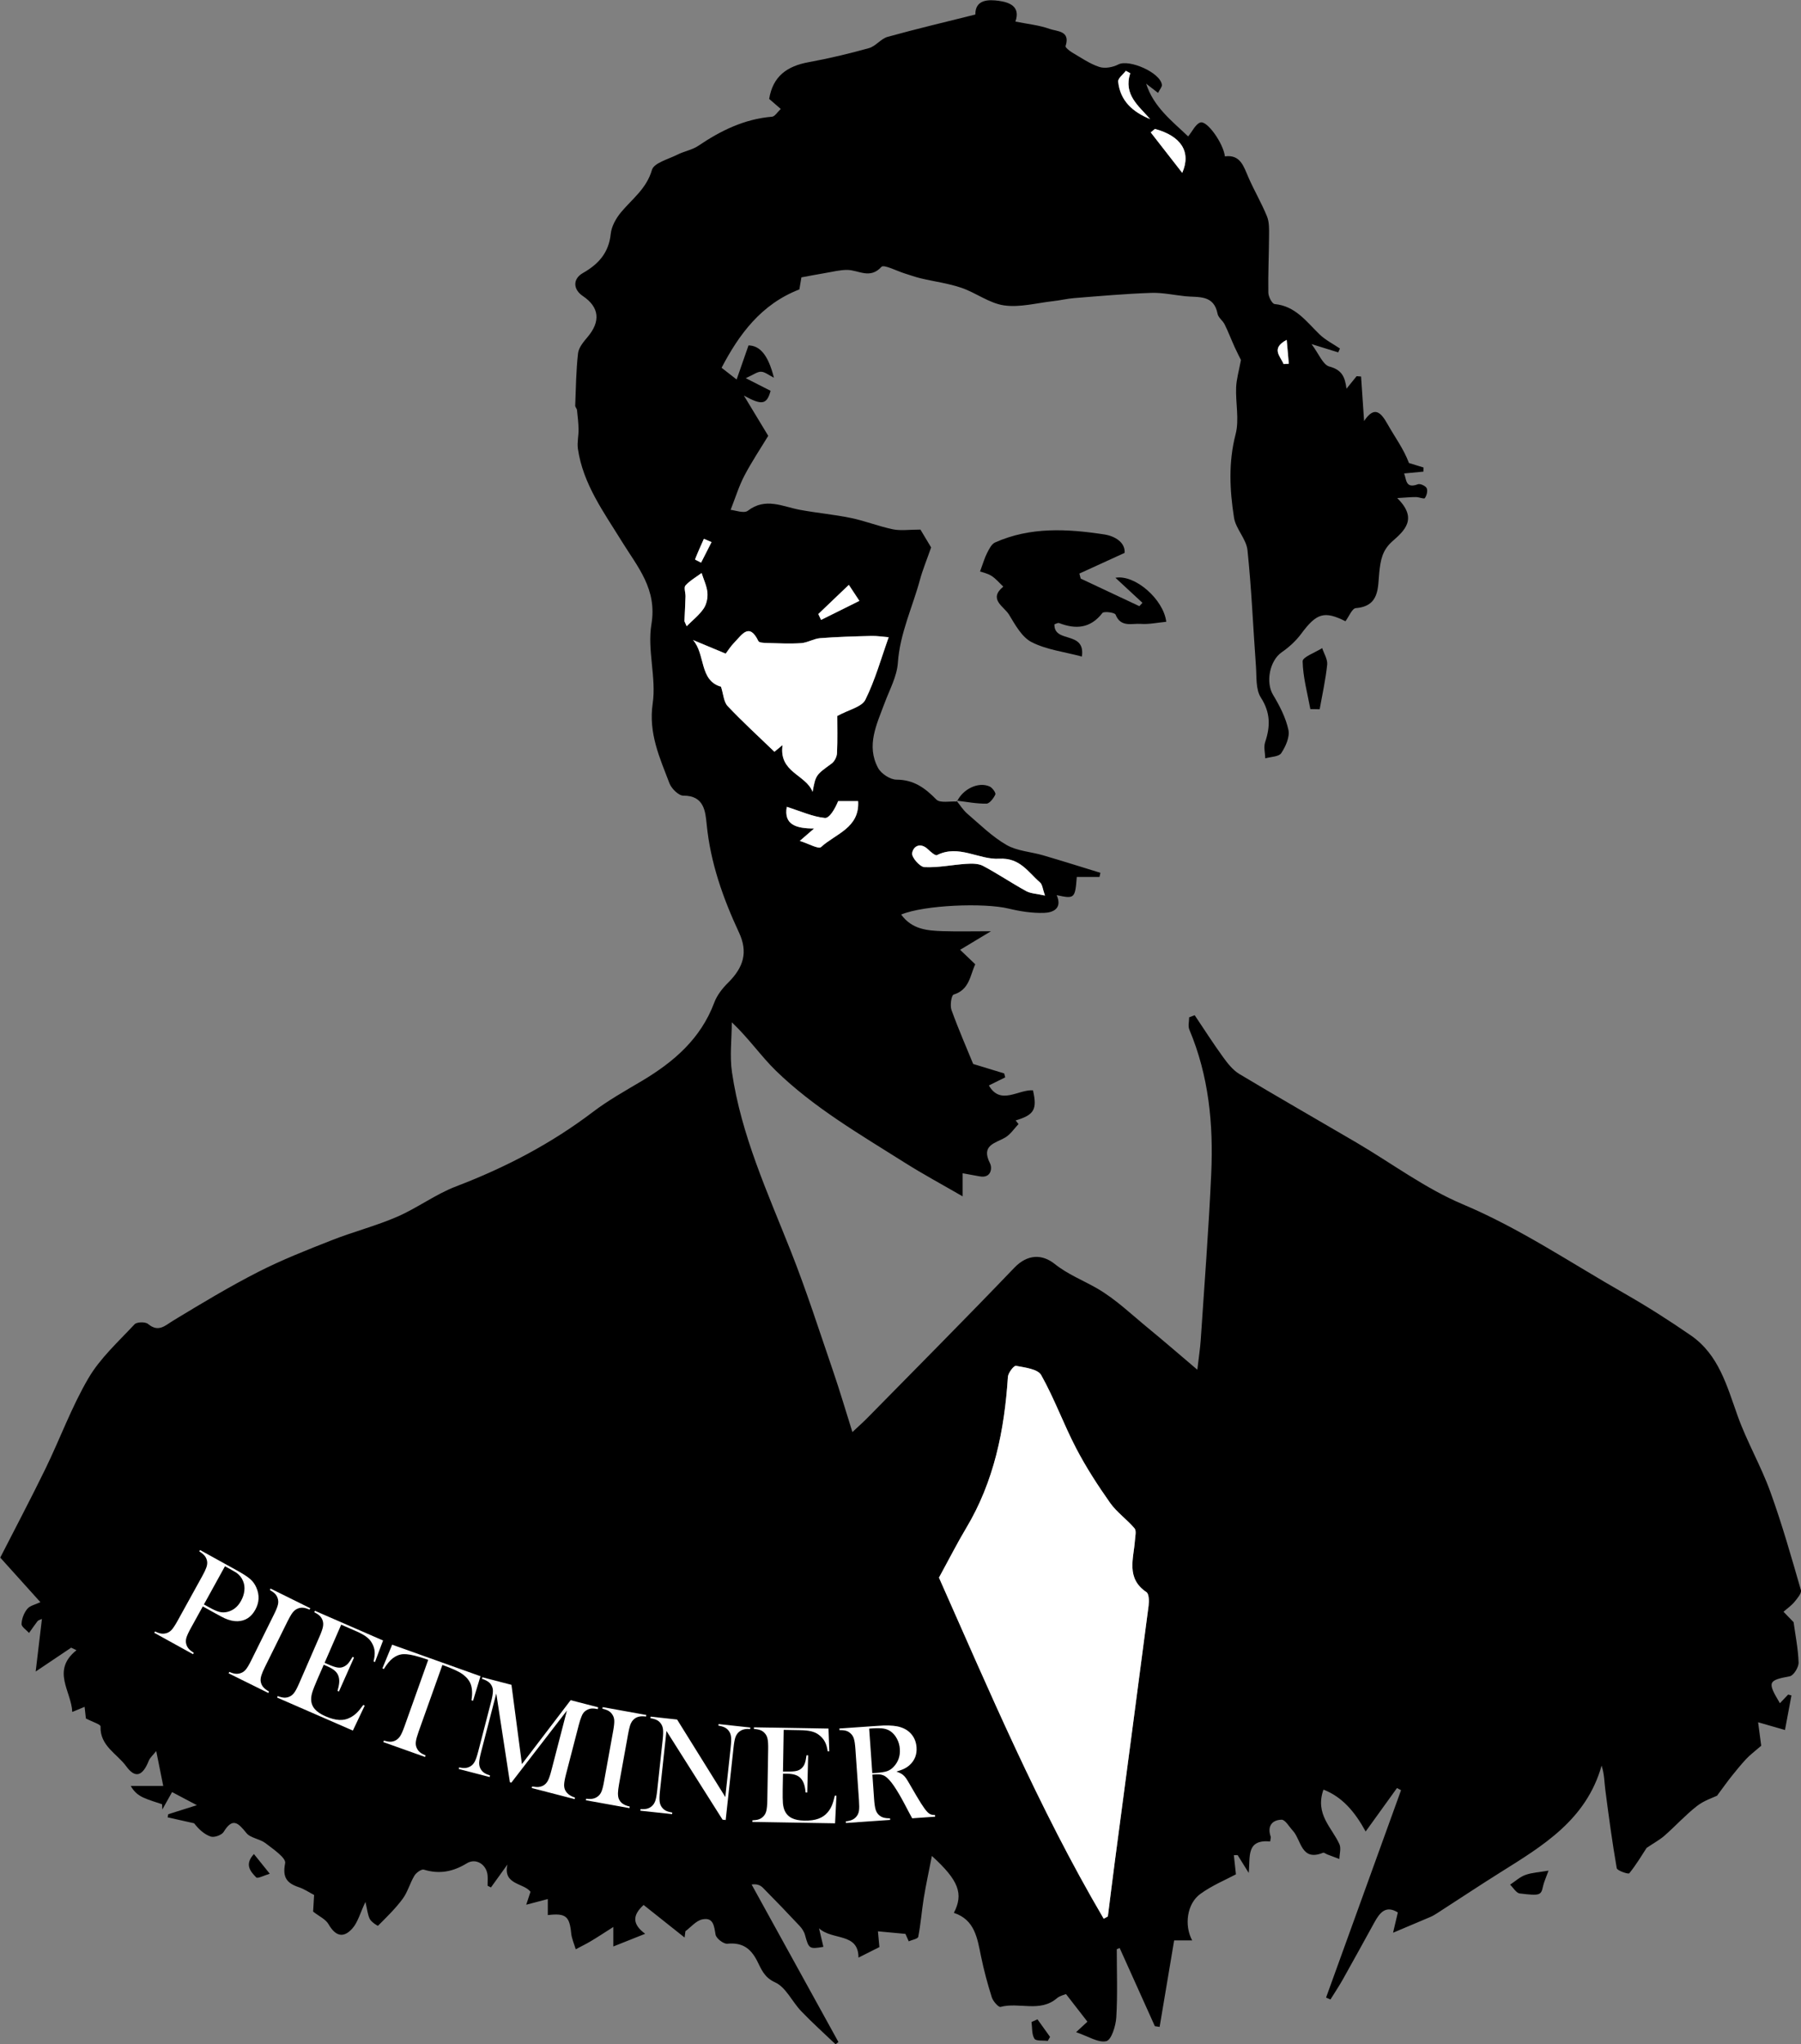 <?xml version="1.0" encoding="UTF-8"?>
<svg xmlns="http://www.w3.org/2000/svg" viewBox="0 0 380.68 431.88">
  <rect x="0" y="0" width="380.68" height="431.88" fill="#808080" stroke="none"/>
  <defs>
    <style>
      .cls-1 {
        fill: #fff;
      }
    </style>
  </defs>
  <g id="Layer_1" data-name="Layer 1">
    <g>
      <path d="m202.16,169.15c.76.93,1.41,2,2.31,2.77,2.68,2.3,5.25,4.85,8.27,6.59,2.25,1.3,5.14,1.44,7.72,2.19,4.06,1.19,8.09,2.46,12.13,3.7l-.19.88h-4.8c-.35,4.56-.47,4.66-4.25,3.84,1.24,2.81-.73,3.69-2.7,3.75-2.48.07-5.03-.32-7.45-.91-5.17-1.25-17.81-.77-22.72,1.26,2.27,3.14,5.51,3.4,8.75,3.51,3.17.1,6.35.02,10.23.02-2.48,1.49-4.29,2.58-6.52,3.92,1.33,1.27,2.2,2.1,3.2,3.06-1.11,2.36-1.21,5.37-4.57,6.4-.47.14-.8,2.29-.46,3.24,1.5,4.15,3.28,8.21,4.59,11.42,2.75.84,4.65,1.42,6.56,2,.07.28.14.55.21.83-1.16.57-2.32,1.14-3.45,1.71,2.45,4.28,6.22.81,9.32,1.03.93,4.06.24,5.19-3.66,6.36.2.26.4.51.6.77-.91.95-1.68,2.16-2.77,2.81-2.14,1.27-5.23,1.6-3.25,5.49.5.98.27,3.22-2.22,2.74-1.19-.23-2.38-.43-3.57-.65v4.88c-4.09-2.37-8.35-4.66-12.43-7.24-9.38-5.92-19.04-11.52-27.05-19.31-3.12-3.04-5.62-6.72-9.31-10.23-.01,3.53-.47,7.14.04,10.59,1.95,13.28,7.53,25.4,12.43,37.76,3.32,8.38,6.07,16.99,9,25.53,1.36,3.97,2.54,8.01,4.02,12.7,1.35-1.27,2.31-2.11,3.2-3.02,10.36-10.54,20.79-21.01,31.01-31.68,2.85-2.98,5.97-2.88,8.55-.82,2.81,2.24,5.99,3.45,8.97,5.17,3.92,2.27,7.28,5.52,10.82,8.42,3.23,2.65,6.39,5.39,10.36,8.76.31-2.71.59-4.44.71-6.19.78-11.77,1.7-23.53,2.23-35.31.47-10.38-.52-20.62-4.63-30.36-.31-.74-.04-1.72-.04-2.59.39-.15.78-.3,1.17-.45,2,2.97,3.92,5.99,6.02,8.88.96,1.32,2.06,2.72,3.42,3.54,8.19,4.91,16.48,9.64,24.72,14.47,7.48,4.39,14.57,9.71,22.49,13.05,12.12,5.1,22.88,12.41,34.18,18.84,4.8,2.74,9.48,5.72,14.03,8.86,5.93,4.09,7.64,10.7,9.92,17.05,1.95,5.44,4.91,10.52,6.88,15.96,2.48,6.82,4.46,13.83,6.48,20.81.19.66-.78,1.78-1.4,2.53-.64.78-1.52,1.37-2.29,2.04.73.75,1.45,1.5,2.14,2.2.36,2.64.96,5.58,1.06,8.54.03.98-1.06,2.75-1.87,2.9-4.58.86-4.79,1.16-2.08,5.69.62-.65,1.18-1.24,1.74-1.83.23.06.47.12.7.18-.43,2.29-.86,4.58-1.37,7.31-2.13-.62-3.93-1.14-5.68-1.64.27,2.02.53,3.95.66,4.96-1.51,1.31-2.42,1.98-3.18,2.8-1.1,1.18-2.12,2.44-3.13,3.7-.89,1.12-1.72,2.3-3.03,4.06-.84.41-2.77,1.02-4.26,2.19-2.42,1.89-4.51,4.2-6.82,6.23-1.01.89-2.23,1.54-3.81,2.61-.94,1.44-2.16,3.51-3.66,5.36-.19.24-2.56-.55-2.65-1.08-.96-5.48-1.69-11-2.41-16.51-.22-1.67-.2-3.37-.79-5.16-3.24,11.49-12.45,16.95-21.48,22.61-4.45,2.79-8.82,5.7-13.23,8.54-.48.31-.97.61-1.49.83-2.47,1.06-4.95,2.09-7.88,3.33.28-1.17.62-2.63,1.01-4.29-2.56-1.58-3.82.06-4.94,2.08-2.23,4.03-4.43,8.07-6.69,12.08-.81,1.44-1.74,2.82-2.61,4.23l-.93-.4c5.28-14.61,10.57-29.21,15.85-43.82-.29-.15-.57-.3-.86-.45-2.17,3.01-4.34,6.01-6.62,9.18-2.31-4.2-4.95-7.3-8.92-8.85-1.85,5.24,1.8,8.01,3.38,11.55.38.86,0,2.07-.02,3.11-.86-.32-1.71-.64-2.57-.97-.3-.12-.67-.43-.87-.35-4.69,1.91-4.58-2.71-6.41-4.68-.77-.83-1.6-2.32-2.37-2.3-2.03.06-3.05,1.38-2.3,3.56.07.19-.03.44-.1,1.03-5.16-.45-4.18,3.27-4.54,6.65-.78-1.25-1.56-2.51-2.34-3.76-.27,0-.53,0-.8.01.12,1.13.25,2.27.44,4.05-2.08,1.12-5.04,2.33-7.55,4.16-2.79,2.04-3.43,6.59-1.7,9.8h-3.81c-1.02,6.06-2.04,12.17-3.07,18.27-.34-.05-.68-.1-1.01-.15-2.48-5.51-4.96-11.02-7.44-16.52-.2.09-.4.18-.61.26,0,4.8.19,9.62-.1,14.4-.11,1.8-1.03,4.76-2.1,5.02-1.7.4-3.83-1.02-6.4-1.89,1.31-1.21,1.96-1.81,2.4-2.22-1.48-1.91-2.89-3.72-4.53-5.83-.37.16-1.29.34-1.91.87-3.59,3.08-8.01.78-11.92,1.84-.42.12-1.59-1.19-1.85-2.02-.9-2.83-1.67-5.71-2.27-8.61-.79-3.85-1.3-7.78-5.75-9.24,2.08-4.03,1.05-6.84-4.65-12.03-.64,3.3-1.25,6.08-1.71,8.88-.44,2.73-.64,5.5-1.17,8.21-.08.43-1.31.64-2.01.95-.32-.71-.63-1.43-.7-1.57-1.96-.18-3.69-.35-5.81-.54.09.95.2,2.11.31,3.33-1.27.64-2.55,1.28-4.42,2.22-.02-5.32-5.44-3.57-8.34-6.18.31,1.31.62,2.61.92,3.91-2.98.51-3.09.41-3.88-2.49-.19-.71-.65-1.41-1.16-1.95-2.54-2.71-5.12-5.39-7.73-8.03-.52-.53-1.23-.87-2.4-.7,6.12,11.09,12.23,22.19,18.35,33.28l-.61.47c-2.43-2.32-4.94-4.57-7.26-6.99-1.92-2-3.23-5.06-5.52-6.09-2.37-1.07-2.94-2.88-3.81-4.56-1.4-2.71-3.19-3.9-6.28-3.6-.8.08-2.35-1.12-2.49-1.92-.32-1.85-.45-3.74-2.85-3.21-1.29.29-2.35,1.62-3.52,2.48-.06.45-.12.89-.18,1.34-2.87-2.28-5.75-4.57-8.66-6.88-2.35,2.15-2.46,4.03.33,6.09-2.44.97-4.43,1.76-6.73,2.68v-4.12c-1.81,1.15-3.27,2.12-4.77,3.01-1.03.62-2.12,1.13-3.18,1.7-.33-1.13-.85-2.25-.96-3.4-.36-3.58-1.14-4.27-4.94-3.82v-3.39c-1.55.41-2.88.76-4.56,1.2.31-.93.59-1.79.9-2.74-1.45-1.89-5.88-1.44-4.87-5.76-1.16,1.62-2.33,3.24-3.49,4.85-.24-.12-.47-.24-.71-.36,0-.72.05-1.44,0-2.16-.19-2.33-2.46-3.77-4.39-2.58-2.89,1.77-5.78,2.35-9.07,1.34-.51-.16-1.62.63-2,1.26-.95,1.56-1.41,3.44-2.48,4.89-1.53,2.07-3.4,3.88-5.22,5.7-.07.07-1.4-.77-1.73-1.41-.46-.89-.54-1.99-.93-3.62-1.15,2.42-1.61,4.31-2.76,5.6-1.93,2.17-3.62,1.59-5.05-.91-.6-1.04-1.97-1.64-3.25-2.65.05-.86.13-2.1.21-3.51-1.03-.53-2.06-1.25-3.2-1.63-2.57-.86-3.52-2.06-2.92-5.09.22-1.11-2.54-2.98-4.16-4.23-1.2-.92-3.17-1.06-4.04-2.15-1.73-2.15-2.91-3.33-4.8-.22-.41.67-1.99,1.23-2.73.98-1.4-.48-2.57-1.59-3.51-2.81-1.87-.42-3.73-.83-5.6-1.25.04-.22.08-.44.13-.66,1.78-.56,3.55-1.12,6.05-1.91-2.33-1.23-3.66-1.93-5.24-2.77-.6,1.08-1.33,2.38-2.06,3.68-.02-.37-.04-.74-.06-1.11-1.3-.45-2.64-.82-3.89-1.38-1.05-.47-1.99-1.17-2.73-2.49h6.87c-.49-2.43-.92-4.57-1.48-7.36-.65.82-1.31,1.37-1.59,2.07-1.28,3.21-2.84,3.78-4.76,1.13-1.93-2.66-5.57-4.29-5.42-8.41.02-.44-1.68-.94-3.1-1.68-.03-.28-.14-1.21-.27-2.46-1.05.43-1.83.76-2.61,1.08-.16-4.35-4.5-8.74.89-13.04-.37-.18-.74-.36-1.12-.54-2.35,1.58-4.7,3.16-7.5,5.04.44-3.71.87-7.31,1.32-11.11-.42.2-.76.26-.92.46-.63.81-1.2,1.66-1.8,2.5-.56-.63-1.61-1.29-1.59-1.9.04-1.09.52-2.33,1.21-3.18.57-.7,1.72-.92,2.78-1.42-2.82-3.13-5.48-6.08-8.49-9.42,3.1-6.07,6.44-12.38,9.57-18.8,3.09-6.35,5.52-13.06,9.08-19.12,2.49-4.24,6.33-7.71,9.74-11.37.48-.51,2.27-.55,2.85-.07,2.24,1.86,3.59.33,5.4-.76,5.86-3.55,11.75-7.1,17.86-10.22,5.04-2.57,10.34-4.66,15.62-6.73,4.55-1.79,9.33-3.01,13.8-4.95,4.28-1.86,8.13-4.77,12.47-6.42,10.35-3.95,20.01-8.98,28.85-15.69,3.26-2.48,6.89-4.5,10.42-6.6,6.73-4.01,12.41-8.9,15.26-16.52.58-1.55,1.71-3.01,2.91-4.19,3.33-3.3,4.24-6.5,2.33-10.6-3.4-7.3-6.04-14.76-6.84-22.86-.27-2.74-.53-6.11-4.94-6.08-1,0-2.5-1.49-2.93-2.61-2.05-5.4-4.46-10.54-3.54-16.86.8-5.45-1.18-11.32-.27-16.73,1.24-7.42-2.87-12.04-6.25-17.5-3.79-6.15-8.21-12.13-9.29-19.59-.19-1.32.16-2.71.14-4.07-.02-1.37-.18-2.73-.33-4.1-.03-.32-.39-.62-.38-.93.15-3.69.18-7.41.6-11.07.14-1.21,1.16-2.42,2.02-3.44,2.79-3.3,2.49-6.31-1-8.65-2.09-1.4-2.17-3.63,0-4.86,3.29-1.87,5.48-4.27,5.89-8.27.16-1.6,1.13-3.32,2.19-4.59,2.37-2.83,5.38-4.97,6.52-8.93.42-1.48,3.47-2.26,5.39-3.23,1.43-.72,3.12-.99,4.42-1.87,4.75-3.21,9.75-5.66,15.58-6.14.59-.05,1.12-.97,1.84-1.64-.95-.82-1.7-1.47-2.45-2.12.78-4.82,3.83-6.94,8.34-7.76,4.29-.78,8.55-1.8,12.75-2.97,1.43-.4,2.52-1.98,3.94-2.38,6.06-1.68,12.19-3.13,18.55-4.72-.04-3.19,2.77-3.2,4.98-2.89,2.06.29,4.65,1.09,3.49,4.38,2.59.52,5.02.75,7.23,1.55,1.52.55,4.45.34,3.37,3.63-.09.27.81,1.01,1.37,1.34,1.88,1.1,3.72,2.39,5.75,3.06,1.18.39,2.88.08,4.03-.52,2.25-1.18,8.91,1.71,9.21,4.3.05.44-.43.94-.81,1.71-.98-.76-1.75-1.36-2.52-1.95,1.57,4.94,5.52,7.93,8.88,11.14.93-1.11,1.57-2.62,2.59-2.94,1.43-.45,4.85,4.4,5.18,7.16,3.26-.44,3.95,2.08,4.96,4.41,1.22,2.8,2.79,5.45,3.94,8.28.5,1.24.44,2.75.43,4.14-.02,3.99-.22,7.98-.15,11.97.01.84.8,2.35,1.33,2.4,4.4.41,6.69,3.69,9.48,6.39,1.25,1.21,2.87,2.02,4.33,3.01-.12.27-.25.54-.37.81-1.55-.48-3.11-.96-5.64-1.75,1.56,2.06,2.4,4.38,3.77,4.74,2.69.71,3.3,2.24,3.62,4.68.71-.88,1.43-1.76,2.14-2.64.31.02.63.05.94.07.2,3.01.41,6.01.64,9.4,2.16-3.24,3.52-1.9,4.96.66,1.53,2.72,3.42,5.25,4.52,8.21,1.03.32,2.06.63,3.09.95,0,.29-.02.58-.03.87-1.29.12-2.57.24-4.08.39.52,1.31.28,3.28,2.92,2.28.48-.18,1.62.35,1.85.84.26.55,0,1.54-.39,2.09-.17.24-1.22-.22-1.87-.22-.96-.01-1.92.09-3.97.21,4.47,4.39,1.46,6.93-1.04,9.15-2.12,1.88-2.48,3.96-2.75,6.53-.33,3.17.12,7.17-4.96,7.57-.79.06-1.45,1.79-2.19,2.77-4.49-2.24-6.12-1.71-9.35,2.65-1.12,1.51-2.59,2.85-4.14,3.92-2.54,1.77-3.41,6.33-1.82,8.97,1.39,2.31,2.69,4.82,3.25,7.41.33,1.49-.58,3.51-1.51,4.92-.51.77-2.22.76-3.38,1.1-.03-1.14-.37-2.39-.03-3.41,1.12-3.33,1.15-6.25-.91-9.45-1.1-1.71-.87-4.34-1.03-6.58-.6-8.19-.93-16.4-1.79-24.55-.25-2.37-2.48-4.49-2.85-6.88-.91-5.84-1.2-11.68.34-17.61.8-3.09-.02-6.58.11-9.88.07-1.77.6-3.53,1.02-5.81-.17-.34-.78-1.51-1.33-2.71-.72-1.59-1.34-3.23-2.11-4.79-.4-.81-1.35-1.44-1.5-2.25-.79-4.08-4.02-3.43-6.8-3.71-2.43-.25-4.87-.8-7.29-.71-5.41.19-10.82.67-16.22,1.1-1.51.12-2.99.49-4.5.65-3.45.39-7,1.37-10.33.89-3.12-.45-5.94-2.67-9.02-3.72-2.76-.94-5.71-1.31-8.56-1.99-1.16-.27-2.28-.69-3.42-1.04-1.69-.52-4.4-1.95-4.91-1.39-2.42,2.65-4.78.7-7.17.65-1.52-.03-3.05.38-4.57.63-1.63.27-3.25.59-5.18.94-.11.67-.27,1.63-.43,2.55-8.09,3.11-12.78,9.55-16.44,16.55.94.74,1.99,1.55,3.18,2.48.76-2.18,1.59-4.57,2.51-7.2,2.34.03,4.14,1.9,5.37,6.82-1.11-.55-1.9-1.24-2.72-1.26-.78-.03-1.59.63-3.23,1.36,2.2,1.12,3.71,1.89,5.25,2.67-.8,2.93-1.83,3.11-5.65,1,1.74,2.87,3.47,5.74,5.15,8.51-1.6,2.64-3.49,5.46-5.05,8.44-1.15,2.2-1.88,4.62-2.9,7.2.91.07,2.81.82,3.64.19,3.74-2.87,7.3-.89,10.97-.2,3.6.67,7.26.99,10.84,1.73,2.99.62,5.86,1.77,8.85,2.39,1.64.34,3.42.06,5.82.06.66,1.11,1.69,2.82,2.26,3.77-.96,2.74-1.79,4.73-2.35,6.79-1.58,5.85-4.25,11.36-4.68,17.58-.2,2.91-1.78,5.74-2.83,8.58-1.65,4.45-3.89,8.9-1.36,13.63.65,1.22,2.56,2.48,3.9,2.48,3.65.02,6.01,1.74,8.41,4.19.8.82,2.92.33,4.44.44,0,0-.14-.15-.14-.15Zm31.14,236.23c.29-.16.58-.32.87-.48.5-3.96.99-7.93,1.51-11.88,2.37-17.92,4.77-35.84,7.1-53.77.12-.95.1-2.48-.45-2.86-4.36-2.93-2.72-7.04-2.44-10.92.06-.87.35-2.05-.08-2.56-1.6-1.9-3.75-3.38-5.17-5.39-2.61-3.7-5.09-7.53-7.18-11.54-2.64-5.06-4.59-10.49-7.38-15.45-.72-1.29-3.46-1.6-5.34-1.96-.43-.08-1.64,1.48-1.7,2.34-.73,11.28-2.93,22.12-8.84,31.98-1.8,3-3.38,6.14-5.73,10.43,10.46,23.51,21.01,48.57,34.82,72.06Zm-86.81-270.15c2.64,2.97,1.3,8.56,5.91,9.85.51,1.59.56,3.21,1.4,4.09,3.09,3.28,6.43,6.32,9.89,9.66.05-.05.71-.59,1.72-1.42-.84,5.8,4.93,6.21,6.35,9.89.67-3.6.7-3.56,4.03-5.99.6-.44,1.09-1.43,1.13-2.19.13-2.87.05-5.76.05-7.85,2.45-1.34,5.18-1.9,5.94-3.43,2.09-4.21,3.37-8.83,4.93-13.21-1.2-.1-2.43-.3-3.65-.27-3.62.09-7.24.19-10.84.47-1.36.11-2.66.95-4.02,1.05-2.39.17-4.8.04-7.2-.03-.63-.02-1.66-.05-1.83-.4-1.92-4-3.48-1.34-5.03.24-.81.83-1.44,1.84-1.88,2.41-2.52-1.05-4.72-1.96-6.91-2.88Zm74.4,53.99c-.5-1.39-.55-2.34-1.04-2.77-2.54-2.18-4.22-5.28-8.65-5.02-4.3.25-8.54-3.09-13.15-.76-.34.17-1.32-.68-1.87-1.21-1.62-1.55-3.13-.71-3.37.79-.14.87,1.62,2.9,2.6,2.95,2.92.15,5.87-.5,8.82-.69,1.18-.08,2.57-.09,3.56.43,3.11,1.64,6.03,3.63,9.11,5.32.99.54,2.26.56,3.99.95Zm-54.58-18.75c-.66,3.76,1.94,4.58,5.78,4.58-1.25,1.08-1.94,1.68-3.03,2.62,1.85.58,3.95,1.79,4.49,1.3,3.04-2.8,8.2-4.03,7.84-9.71h-4.22c-.68,1.67-1.85,3.66-2.82,3.56-2.58-.26-5.07-1.41-8.04-2.35Zm-21.63-39.18c.15.34.3.68.45,1.02,1.22-1.22,2.62-2.32,3.58-3.71.63-.91.91-2.28.81-3.39-.12-1.4-.79-2.76-1.23-4.14-1.16.86-2.45,1.6-3.41,2.64-.38.42.04,1.53.01,2.32-.05,1.75-.15,3.51-.23,5.26ZM244.12,27.24c-.3.24-.6.49-.89.73,2.17,2.79,4.34,5.57,6.66,8.55,1.96-4.46-.28-7.8-5.77-9.28Zm-71.15,102.49c.19.41.39.82.58,1.23,2.64-1.31,5.28-2.62,8.1-4.02-1.02-1.56-1.62-2.46-2.23-3.38-2.57,2.45-4.51,4.31-6.46,6.17ZM238.9,15.47c-.31-.17-.62-.34-.93-.51-.57.77-1.69,1.59-1.62,2.29.42,4.07,3.09,6.42,6.77,7.92-2.43-2.79-5.7-5.16-4.22-9.7Zm-88.5,99.06l-1.62-.69c-.64,1.44-1.3,2.88-1.87,4.35-.02.05.83.45,1.28.68.74-1.45,1.47-2.89,2.21-4.34Zm120.91-37.62c.37-.02.74-.05,1.11-.07-.15-1.68-.3-3.36-.45-5.04-3.4,1.81-1.33,3.44-.66,5.1Z"/>
      <path d="m207.15,120.75c.66-1.77.96-2.88,1.48-3.89.43-.84.94-1.91,1.7-2.25,7.46-3.33,15.29-2.89,23.07-1.7,2.25.34,4.49,1.7,4.31,3.9-3.56,1.63-6.56,3-9.56,4.37l.28,1.06c4.13,1.94,8.26,3.88,12.4,5.83.22-.24.44-.48.65-.71-1.93-1.79-3.87-3.59-5.71-5.29,4.17-.75,10.2,4.62,10.74,9.3-1.82.17-3.64.57-5.42.44-1.85-.13-4.2.8-5.29-1.96-.18-.45-2.47-.74-2.78-.34-2.54,3.27-5.62,3.49-9.16,2.13-.25-.09-.62.15-.98.26-.14,4.1,6.6,1.26,5.8,6.81-3.7-.99-7.46-1.43-10.62-3.04-2.06-1.05-3.48-3.66-4.78-5.81-1.04-1.72-4.47-3.24-1.21-5.92-.84-.78-1.58-1.7-2.53-2.29-.91-.56-2.03-.77-2.38-.9Z"/>
      <path d="m276.97,149.81c-.62-3.37-1.56-6.73-1.63-10.1-.02-.9,2.68-1.85,4.13-2.78.38,1.16,1.17,2.37,1.06,3.48-.33,3.17-1.03,6.3-1.59,9.44-.66-.01-1.32-.03-1.98-.04Z"/>
      <path d="m327.31,395.23c-.55,1.53-.96,2.39-1.16,3.29-.41,1.89-.58,2.05-4.91,1.52-.75-.09-1.37-1.21-2.05-1.86,1.08-.71,2.07-1.64,3.25-2.06,1.43-.51,3.02-.58,4.87-.9Z"/>
      <path d="m202.16,169.15s.14.15.14.15c1.26-2.62,4.51-4.19,6.87-3.14.58.26,1.37,1.36,1.22,1.69-.37.8-1.22,1.93-1.89,1.94-2.11.03-4.22-.39-6.33-.64Z"/>
      <path d="m219.29,426.63c.89,1.24,1.78,2.47,2.66,3.71-.16.28-.32.57-.48.85-.98-.13-2.49.07-2.82-.46-.59-.94-.45-2.33-.62-3.53.42-.19.84-.38,1.25-.57Z"/>
      <path d="m53.67,391.71c1.12,1.39,2.01,2.5,3.35,4.16-1.2.35-2.56,1.09-2.86.78-1.2-1.23-2.55-2.72-.49-4.94Z"/>
      <path class="cls-1" d="m233.29,405.37c-13.81-23.48-24.36-48.54-34.82-72.06,2.35-4.3,3.93-7.43,5.73-10.43,5.91-9.85,8.11-20.69,8.84-31.98.06-.86,1.27-2.42,1.7-2.34,1.89.36,4.62.67,5.34,1.96,2.79,4.96,4.74,10.39,7.38,15.45,2.09,4.01,4.57,7.84,7.18,11.54,1.42,2.01,3.56,3.49,5.17,5.39.43.51.14,1.69.08,2.56-.28,3.87-1.92,7.99,2.44,10.92.55.37.57,1.91.45,2.86-2.33,17.93-4.73,35.84-7.1,53.77-.52,3.96-1.01,7.92-1.51,11.88-.29.16-.58.32-.87.48Z"/>
      <path class="cls-1" d="m146.48,135.22c2.2.91,4.39,1.83,6.91,2.88.43-.57,1.06-1.58,1.88-2.41,1.54-1.58,3.11-4.24,5.03-.24.17.35,1.19.38,1.83.4,2.4.06,4.81.19,7.2.03,1.36-.09,2.66-.94,4.02-1.05,3.6-.28,7.22-.38,10.84-.47,1.22-.03,2.45.18,3.65.27-1.57,4.38-2.84,9-4.93,13.21-.76,1.53-3.48,2.08-5.94,3.43,0,2.09.08,4.97-.05,7.85-.03.76-.52,1.75-1.13,2.19-3.33,2.43-3.37,2.39-4.03,5.99-1.42-3.68-7.19-4.09-6.35-9.89-1.01.83-1.67,1.37-1.72,1.42-3.46-3.34-6.8-6.38-9.89-9.66-.83-.88-.88-2.5-1.4-4.09-4.61-1.29-3.27-6.88-5.91-9.85Z"/>
      <path class="cls-1" d="m220.88,189.21c-1.73-.39-3-.41-3.99-.95-3.09-1.69-6.01-3.68-9.11-5.32-.99-.52-2.37-.51-3.56-.43-2.95.19-5.9.83-8.82.69-.98-.05-2.74-2.07-2.6-2.95.24-1.5,1.76-2.35,3.37-.79.54.52,1.53,1.38,1.87,1.21,4.61-2.33,8.85,1,13.15.76,4.43-.25,6.11,2.84,8.65,5.02.5.43.54,1.38,1.04,2.77Z"/>
      <path class="cls-1" d="m166.3,170.46c2.97.94,5.46,2.09,8.04,2.35.97.1,2.14-1.89,2.82-3.56h4.22c.36,5.67-4.8,6.91-7.84,9.71-.53.49-2.64-.73-4.49-1.3,1.09-.94,1.79-1.54,3.03-2.62-3.85,0-6.44-.81-5.78-4.58Z"/>
      <path class="cls-1" d="m144.67,131.28c.08-1.75.18-3.5.23-5.26.02-.79-.39-1.9-.01-2.32.95-1.05,2.25-1.78,3.41-2.64.43,1.38,1.1,2.73,1.23,4.14.1,1.12-.19,2.49-.81,3.39-.96,1.4-2.37,2.49-3.58,3.71-.15-.34-.3-.68-.45-1.02Z"/>
      <path class="cls-1" d="m244.12,27.24c5.49,1.48,7.73,4.82,5.77,9.28-2.32-2.98-4.49-5.77-6.66-8.55.3-.24.6-.49.89-.73Z"/>
      <path class="cls-1" d="m172.96,129.74c1.95-1.86,3.89-3.72,6.46-6.17.61.92,1.2,1.82,2.23,3.38-2.82,1.4-5.46,2.71-8.1,4.02-.19-.41-.39-.82-.58-1.23Z"/>
      <path class="cls-1" d="m238.9,15.47c-1.48,4.54,1.79,6.9,4.22,9.7-3.68-1.5-6.35-3.85-6.77-7.92-.07-.7,1.05-1.52,1.62-2.29.31.17.62.34.93.51Z"/>
      <path class="cls-1" d="m150.4,114.53c-.74,1.45-1.47,2.89-2.21,4.34-.45-.24-1.3-.63-1.28-.68.57-1.47,1.23-2.9,1.87-4.35l1.62.69Z"/>
      <path class="cls-1" d="m271.31,76.91c-.68-1.67-2.75-3.29.66-5.1.15,1.68.3,3.36.45,5.04-.37.02-.74.05-1.11.07Z"/>
    </g>
  </g>
  <g id="Layer_2" data-name="Layer 2">
    <g>
      <path class="cls-1" d="m42.87,339.39l-2.54,4.6c-.48.87-.79,1.55-.93,2.02-.14.48-.15.93-.03,1.35.1.37.27.69.51.97.24.28.6.57,1.08.87l-.16.29-8.19-4.52.16-.29c.51.25.95.4,1.32.45.37.05.73.02,1.1-.09.42-.12.8-.37,1.12-.73s.73-.99,1.22-1.87l5.22-9.45c.41-.74.69-1.32.84-1.75.16-.43.22-.82.21-1.15-.03-.46-.18-.88-.42-1.23-.25-.36-.64-.7-1.17-1.04l-.09-.05.16-.29,7.73,4.27c1.35.75,2.31,1.36,2.87,1.86.57.49,1,1.09,1.3,1.79.7,1.59.63,3.16-.22,4.7-.86,1.56-2.11,2.37-3.74,2.42-.85.02-1.75-.18-2.71-.61-.31-.13-1.01-.51-2.12-1.12l-2.51-1.39Zm.23-.41l1.26.69c.85.47,1.53.76,2.06.89.53.13,1.06.12,1.6,0,1.26-.3,2.24-1.08,2.93-2.35.39-.7.62-1.41.7-2.13.08-.72,0-1.39-.26-2.01-.28-.72-.76-1.32-1.43-1.8-.19-.12-.63-.38-1.33-.77l-1.08-.59-4.45,8.07Z"/>
      <path class="cls-1" d="m65.59,339.77l-.15.3c-.51-.22-.95-.35-1.32-.39-.37-.04-.74,0-1.11.14-.51.18-.97.56-1.35,1.14-.28.44-.57.96-.87,1.56l-4.79,9.67c-.36.73-.61,1.32-.75,1.77-.14.45-.19.85-.16,1.18.05.46.22.87.49,1.22.27.35.7.69,1.28,1.02l-.15.3-8.39-4.15.15-.3c.52.23.97.36,1.33.39.37.04.73-.01,1.09-.14.42-.14.78-.4,1.09-.78.31-.38.69-1.02,1.13-1.92l4.79-9.67c.45-.9.73-1.59.84-2.07.12-.48.1-.92-.04-1.34-.11-.37-.29-.69-.55-.96s-.63-.54-1.12-.82l.15-.3,8.39,4.15Z"/>
      <path class="cls-1" d="m80.96,346.61l-1.7,4.53-.31-.12c.21-.8.29-1.51.24-2.12-.05-.61-.25-1.21-.6-1.81-.28-.5-.68-.93-1.2-1.31-.52-.38-1.25-.78-2.2-1.19l-3.07-1.34-3.51,8.06.81.35c.81.36,1.45.57,1.91.64.46.07.88.03,1.26-.14.36-.15.68-.38.96-.68.27-.3.6-.78.98-1.43l.3.15-3.19,7.17-.31-.13c.22-.72.34-1.33.37-1.82.03-.49-.03-.94-.18-1.36-.14-.4-.4-.77-.77-1.09s-.89-.63-1.55-.92l-.77-.33-1.34,3.07c-.53,1.23-.89,2.13-1.07,2.72-.18.59-.26,1.11-.25,1.56.02.78.28,1.45.77,2.02s1.25,1.08,2.27,1.52c1.07.47,2.03.72,2.88.77s1.62-.12,2.33-.5c.49-.25.94-.57,1.36-.97s.88-.97,1.41-1.7l.3.15-2.5,5.27-16.02-6.98.13-.31c.52.2.97.3,1.34.33.37.02.73-.04,1.1-.19.4-.17.75-.45,1.05-.85.3-.4.64-1.05,1.04-1.97l4.31-9.9c.4-.91.64-1.61.73-2.1.09-.49.06-.94-.09-1.34-.13-.36-.33-.67-.59-.93s-.65-.51-1.16-.76l.13-.31,14.44,6.29Z"/>
      <path class="cls-1" d="m90.51,350.68c-.58-.21-1.21-.41-1.88-.61-1.44-.43-2.56-.63-3.36-.59-.8.04-1.54.33-2.24.86-.64.5-1.27,1.26-1.89,2.28l-.31-.14,2.06-5,18.67,6.66-1.57,5.18-.33-.08c.21-1.37.16-2.47-.13-3.32-.29-.85-.9-1.59-1.81-2.24-.77-.55-2.17-1.19-4.21-1.92l-5.02,14.07c-.33.94-.53,1.65-.59,2.15-.06.49,0,.94.19,1.33.16.36.39.66.67.89.28.24.68.46,1.2.68l-.11.32-8.82-3.14.11-.32c.54.16,1,.24,1.37.24s.73-.09,1.08-.27c.39-.19.72-.5.99-.91.27-.41.57-1.09.91-2.04l5.02-14.07Z"/>
      <path class="cls-1" d="m126.38,361.09c-.55-.11-1-.15-1.35-.12-.36.03-.71.15-1.05.35-.26.14-.47.32-.64.54s-.32.5-.45.86c-.19.47-.38,1.05-.55,1.72l-2.71,10.45c-.25.97-.38,1.71-.39,2.21s.1.93.32,1.29c.39.64,1.05,1.1,1.98,1.39l-.08.33-9.06-2.35.08-.33c.56.11,1.02.15,1.39.11.37-.04.72-.16,1.05-.35.37-.23.67-.56.9-1,.23-.44.47-1.14.72-2.11l3.29-12.68-11.75,15.23-.3-.08-2.88-18.76-3.22,12.42c-.25.97-.38,1.71-.4,2.2-.01.49.09.93.3,1.3.19.34.44.62.75.83.3.21.72.4,1.25.57l-.08.33-6.54-1.7.08-.33c.55.11,1,.15,1.37.11.37-.04.72-.16,1.05-.36.37-.23.67-.56.9-1,.23-.44.47-1.14.72-2.11l2.71-10.45c.11-.44.21-.85.28-1.25.13-.71.16-1.25.07-1.62-.12-.5-.36-.92-.72-1.24-.36-.32-.87-.59-1.54-.8l.08-.33,6.15,1.6,2.21,16.75,10.3-13.51,5.83,1.51-.08.33Z"/>
      <path class="cls-1" d="m136.61,362.33l-.06.33c-.55-.07-1.01-.07-1.38,0s-.71.21-1.02.44c-.44.32-.77.81-.98,1.48-.15.5-.28,1.08-.4,1.74l-1.92,10.62c-.14.8-.22,1.43-.23,1.91,0,.48.05.87.17,1.18.18.43.45.77.81,1.03.36.26.86.47,1.51.62l-.06.33-9.21-1.66.06-.33c.56.07,1.03.07,1.39,0,.36-.07.7-.21,1.01-.44.36-.25.64-.6.83-1.06.19-.45.38-1.17.55-2.16l1.92-10.62c.18-.99.26-1.73.24-2.22-.02-.49-.16-.92-.41-1.28-.21-.33-.48-.58-.8-.77s-.76-.34-1.3-.47l.06-.33,9.21,1.66Z"/>
      <path class="cls-1" d="m140.87,365.71l-1.37,12.67c-.11,1-.13,1.74-.07,2.23.06.49.22.9.49,1.25.24.31.53.55.86.71.33.16.77.29,1.32.38l-.04.33-6.71-.73.04-.33c.56.03,1.01,0,1.37-.09s.69-.26.99-.51c.33-.28.58-.65.75-1.12s.3-1.2.41-2.19l1.16-10.75c.11-.98.13-1.72.07-2.21-.06-.49-.22-.91-.49-1.25-.23-.31-.51-.55-.84-.71-.33-.16-.78-.29-1.34-.38l.04-.33,5.61.61,10.19,16.37,1.14-10.51c.11-1,.13-1.74.07-2.23-.06-.49-.22-.9-.49-1.25-.24-.31-.53-.55-.86-.71-.33-.16-.77-.29-1.32-.38l.04-.33,6.71.73-.04.33c-.97-.11-1.76.09-2.36.6-.33.28-.58.65-.75,1.12-.16.47-.3,1.19-.4,2.17l-1.66,15.32-.66-.07-11.85-18.73Z"/>
      <path class="cls-1" d="m175.12,365.18l.17,4.84h-.34c-.11-.81-.31-1.5-.6-2.04-.28-.54-.7-1.02-1.25-1.44-.45-.35-.99-.6-1.61-.75-.62-.15-1.45-.24-2.49-.25l-3.35-.06-.15,8.79h.88c.89.03,1.56-.02,2.01-.13.45-.11.82-.31,1.11-.61.28-.28.49-.61.62-.99.14-.38.26-.95.36-1.7l.34.02-.19,7.85h-.34c-.08-.76-.19-1.37-.36-1.83-.16-.46-.39-.86-.69-1.18-.29-.32-.66-.55-1.13-.71s-1.06-.24-1.78-.25h-.83s-.06,3.34-.06,3.34c-.02,1.34,0,2.31.05,2.92.06.61.18,1.12.37,1.54.32.71.82,1.23,1.49,1.57.67.34,1.57.52,2.68.54,1.17.02,2.16-.11,2.95-.4.8-.29,1.45-.74,1.96-1.35.36-.41.65-.89.88-1.42.23-.53.44-1.24.64-2.11l.34.02-.29,5.83-17.47-.29v-.34c.56-.02,1.02-.09,1.36-.21.35-.12.66-.32.94-.6.31-.31.52-.7.64-1.18.12-.48.19-1.22.21-2.22l.18-10.79c.02-1-.03-1.74-.13-2.22-.1-.49-.31-.89-.6-1.2-.26-.29-.56-.5-.91-.63-.34-.13-.8-.22-1.37-.26v-.34s15.75.26,15.75.26Z"/>
      <path class="cls-1" d="m184.4,374.95l.36,5.17c.07.99.18,1.73.32,2.2.15.47.38.86.71,1.15.28.25.6.44.96.54s.82.16,1.38.15l.02.34-9.34.65-.02-.34c.56-.07,1.01-.18,1.35-.34.34-.16.63-.38.87-.67.29-.33.47-.74.55-1.23.07-.49.07-1.23,0-2.23l-.75-10.77c-.07-1-.17-1.74-.32-2.21-.14-.47-.38-.85-.71-1.14-.28-.26-.6-.45-.96-.55-.36-.1-.82-.15-1.38-.14l-.02-.34,7.04-.49c1.18-.08,1.96-.13,2.33-.15,1.51-.04,2.71.08,3.59.37.99.32,1.78.85,2.36,1.59.59.74.91,1.62.99,2.64.11,1.52-.38,2.78-1.47,3.77-.33.3-.7.55-1.11.75-.41.21-.97.41-1.67.62.6.2,1.05.43,1.35.67.24.19.46.43.67.72.21.29.52.82.95,1.57.99,1.72,1.74,2.98,2.24,3.77.5.79.92,1.36,1.24,1.71.26.29.51.48.75.58.24.1.56.16.96.17l.02.34-4.85.34c-.28-.52-.46-.85-.54-.99l-1.19-2.25c-.71-1.35-1.42-2.54-2.11-3.57-.7-1.02-1.32-1.7-1.86-2.06-.28-.18-.57-.29-.88-.36-.31-.06-.68-.08-1.12-.05l-.72.05Zm-.02-.32l.55-.04c1.21-.08,2.07-.21,2.58-.39.51-.17.98-.49,1.41-.95.96-1.04,1.38-2.29,1.28-3.73-.05-.77-.25-1.48-.6-2.14-.34-.66-.79-1.19-1.35-1.59-.43-.3-.94-.5-1.51-.59s-1.38-.1-2.42-.03l-.6.04.66,9.41Z"/>
    </g>
  </g>
</svg>